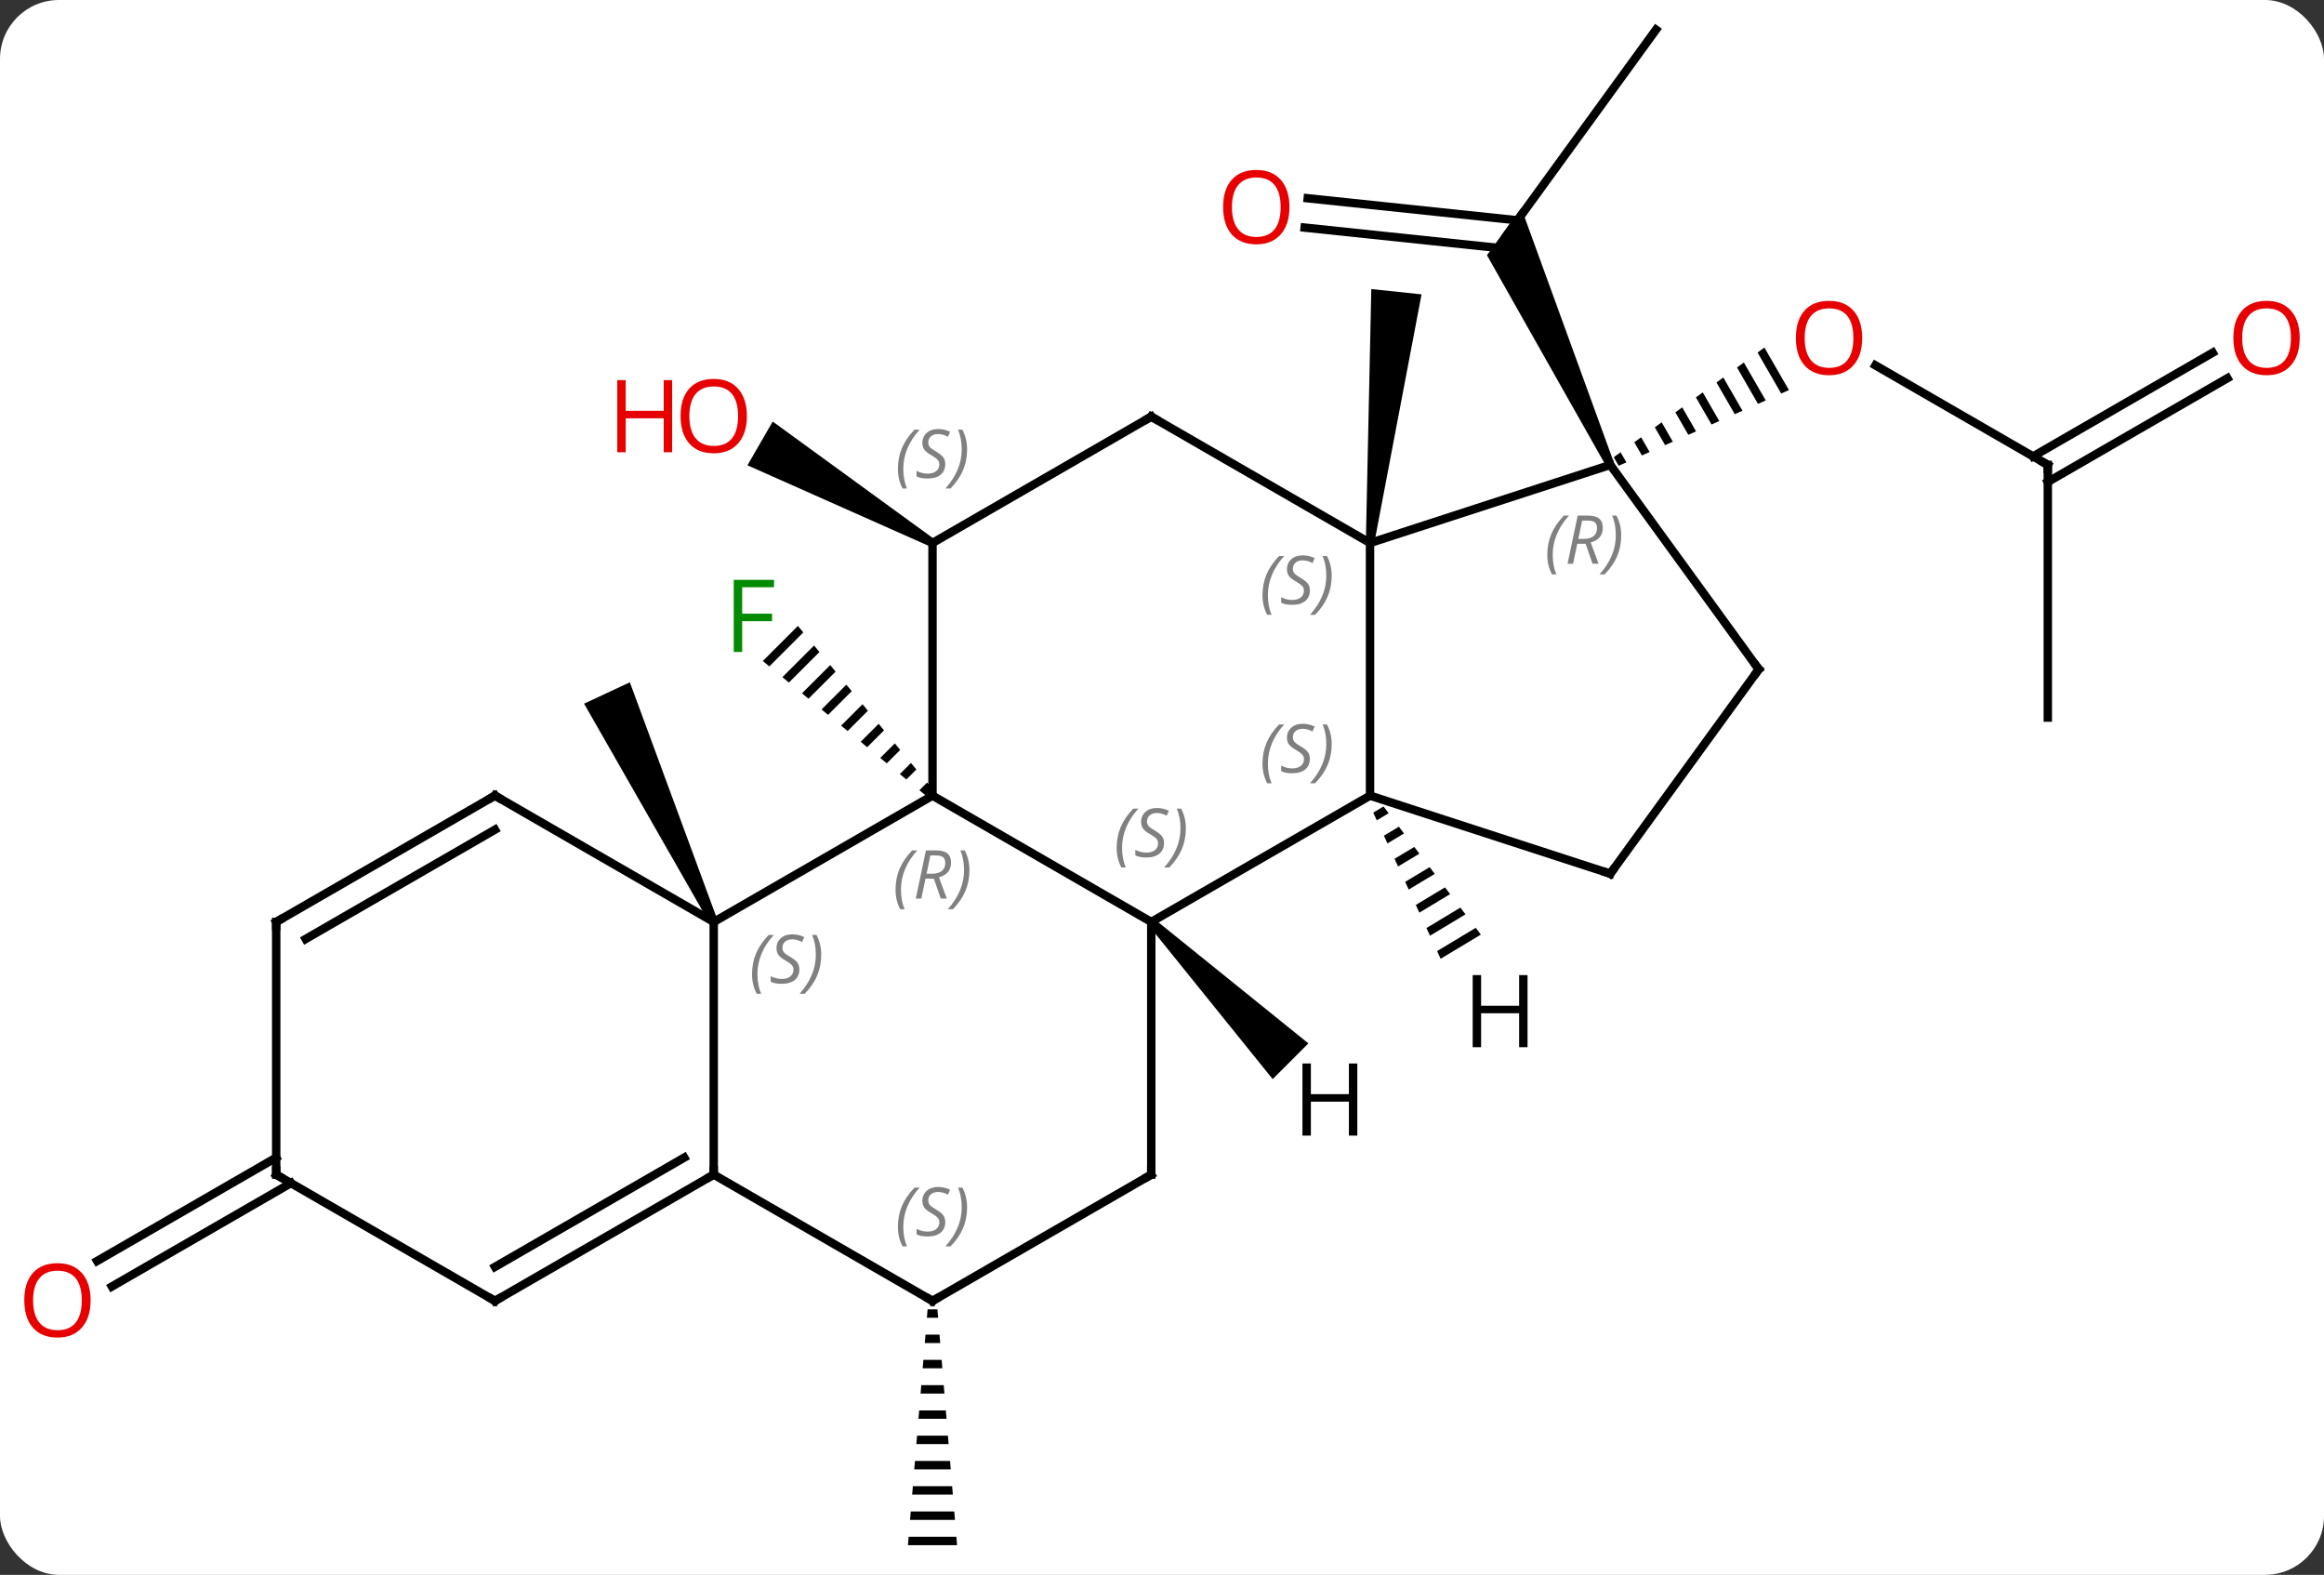 <svg width="276" viewBox="0 0 276 187" style="fill-opacity:1; color-rendering:auto; color-interpolation:auto; text-rendering:auto; stroke:black; stroke-linecap:square; stroke-miterlimit:10; shape-rendering:auto; stroke-opacity:1; fill:black; stroke-dasharray:none; font-weight:normal; stroke-width:1; font-family:'Open Sans'; font-style:normal; stroke-linejoin:miter; font-size:12; stroke-dashoffset:0; image-rendering:auto;" height="187" class="cas-substance-image" xmlns:xlink="http://www.w3.org/1999/xlink" xmlns="http://www.w3.org/2000/svg"><rect x="0" y="0" width="276" height="187" fill="#333333" stroke="none"/><svg class="cas-substance-single-component"><rect y="0" x="0" width="276" stroke="none" ry="7" rx="7" height="187" fill="white" class="cas-substance-group"/><svg y="0" x="0" width="276" viewBox="0 0 276 187" style="fill:black;" height="187" class="cas-substance-single-component-image"><svg><g><g transform="translate(138,94)" style="text-rendering:geometricPrecision; color-rendering:optimizeQuality; color-interpolation:linearRGB; stroke-linecap:butt; image-rendering:optimizeQuality;"><path style="stroke:none;" d="M-43.239 -19.678 L-47.407 -15.51 L-47.407 -15.51 L-46.632 -14.87 L-42.599 -18.903 L-42.599 -18.903 L-43.239 -19.678 ZM-41.321 -17.353 L-45.082 -13.592 L-44.307 -12.952 L-44.307 -12.952 L-40.681 -16.578 L-40.681 -16.578 L-41.321 -17.353 ZM-39.403 -15.029 L-42.758 -11.674 L-42.758 -11.674 L-41.983 -11.034 L-38.763 -14.254 L-39.403 -15.029 ZM-37.484 -12.704 L-40.433 -9.755 L-39.658 -9.116 L-36.845 -11.93 L-36.845 -11.93 L-37.484 -12.704 ZM-35.566 -10.38 L-38.109 -7.837 L-38.109 -7.837 L-37.334 -7.198 L-34.927 -9.605 L-35.566 -10.38 ZM-33.648 -8.055 L-35.784 -5.919 L-35.01 -5.28 L-33.009 -7.281 L-33.648 -8.055 ZM-31.73 -5.731 L-33.46 -4.001 L-32.685 -3.362 L-31.091 -4.956 L-31.091 -4.956 L-31.73 -5.731 ZM-29.812 -3.406 L-31.135 -2.083 L-31.135 -2.083 L-30.361 -1.443 L-29.172 -2.632 L-29.812 -3.406 ZM-27.894 -1.082 L-28.811 -0.165 L-28.036 0.475 L-27.254 -0.307 L-27.254 -0.307 L-27.894 -1.082 Z"/><path style="stroke:none;" d="M-52.785 15.263 L-53.691 15.685 L-68.635 -10.447 L-63.197 -12.983 Z"/><path style="stroke:none;" d="M-27.005 -29.959 L-27.505 -29.093 L-49.232 -38.749 L-46.233 -43.946 Z"/><path style="stroke:none;" d="M25.202 -29.474 L24.208 -29.578 L24.856 -59.675 L30.824 -59.047 Z"/><path style="stroke:none;" d="M-27.838 61.474 L-27.922 62.474 L-26.588 62.474 L-26.672 61.474 ZM-28.088 64.474 L-28.172 65.474 L-26.338 65.474 L-26.422 64.474 ZM-28.338 67.474 L-28.422 68.474 L-26.088 68.474 L-26.172 67.474 ZM-28.588 70.474 L-28.672 71.474 L-25.838 71.474 L-25.922 70.474 ZM-28.838 73.474 L-28.922 74.474 L-25.588 74.474 L-25.672 73.474 ZM-29.088 76.474 L-29.172 77.474 L-25.338 77.474 L-25.422 76.474 ZM-29.338 79.474 L-29.422 80.474 L-25.088 80.474 L-25.172 79.474 ZM-29.588 82.474 L-29.672 83.474 L-24.838 83.474 L-24.922 82.474 ZM-29.838 85.474 L-29.922 86.474 L-24.588 86.474 L-24.672 85.474 ZM-30.088 88.474 L-30.172 89.474 L-24.338 89.474 L-24.422 88.474 Z"/><line y2="-38.796" y1="-50.617" x2="105.198" x1="84.723" style="fill:none;"/><path style="stroke:none;" d="M71.542 -52.73 L70.729 -52.139 L73.536 -47.272 L74.455 -47.68 L74.455 -47.68 L71.542 -52.73 ZM69.102 -50.955 L68.289 -50.363 L68.289 -50.363 L70.778 -46.046 L71.697 -46.455 L69.102 -50.955 ZM66.662 -49.179 L65.849 -48.587 L68.021 -44.821 L68.94 -45.229 L66.662 -49.179 ZM64.222 -47.404 L63.408 -46.812 L65.263 -43.596 L65.263 -43.596 L66.182 -44.004 L64.222 -47.404 ZM61.782 -45.628 L60.968 -45.036 L60.968 -45.036 L62.506 -42.37 L62.506 -42.37 L63.425 -42.779 L63.425 -42.779 L61.782 -45.628 ZM59.342 -43.852 L58.528 -43.26 L59.748 -41.145 L59.748 -41.145 L60.667 -41.553 L60.667 -41.553 L59.342 -43.852 ZM56.901 -42.077 L56.088 -41.485 L56.088 -41.485 L56.991 -39.919 L56.991 -39.919 L57.91 -40.328 L57.91 -40.328 L56.901 -42.077 ZM54.461 -40.301 L53.648 -39.709 L54.233 -38.694 L55.152 -39.103 L55.152 -39.103 L54.461 -40.301 Z"/><line y2="-8.796" y1="-38.796" x2="105.198" x1="105.198" style="fill:none;"/><line y2="-49.092" y1="-36.775" x2="126.53" x1="105.198" style="fill:none;"/><line y2="-52.123" y1="-39.806" x2="124.78" x1="103.448" style="fill:none;"/><line y2="-90.474" y1="-66.204" x2="58.668" x1="41.034" style="fill:none;"/><line y2="-70.457" y1="-67.839" x2="17.308" x1="42.222" style="fill:none;"/><line y2="-66.976" y1="-64.464" x2="16.943" x1="40.851" style="fill:none;"/><path style="stroke:none;" d="M53.695 -38.999 L52.781 -38.593 L38.593 -63.696 L42.666 -69.3 Z"/><line y2="46.484" y1="58.764" x2="-103.448" x1="-124.716" style="fill:none;"/><line y2="43.453" y1="55.732" x2="-105.198" x1="-126.466" style="fill:none;"/><line y2="15.474" y1="0.474" x2="-1.275" x1="-27.255" style="fill:none;"/><line y2="15.474" y1="0.474" x2="-53.238" x1="-27.255" style="fill:none;"/><line y2="-29.526" y1="0.474" x2="-27.255" x1="-27.255" style="fill:none;"/><line y2="0.474" y1="15.474" x2="24.705" x1="-1.275" style="fill:none;"/><line y2="45.474" y1="15.474" x2="-1.275" x1="-1.275" style="fill:none;"/><line y2="45.474" y1="15.474" x2="-53.238" x1="-53.238" style="fill:none;"/><line y2="0.474" y1="15.474" x2="-79.218" x1="-53.238" style="fill:none;"/><line y2="-44.526" y1="-29.526" x2="-1.275" x1="-27.255" style="fill:none;"/><line y2="-29.526" y1="0.474" x2="24.705" x1="24.705" style="fill:none;"/><line y2="9.744" y1="0.474" x2="53.238" x1="24.705" style="fill:none;"/><line y2="60.474" y1="45.474" x2="-27.255" x1="-1.275" style="fill:none;"/><line y2="60.474" y1="45.474" x2="-27.255" x1="-53.238" style="fill:none;"/><line y2="60.474" y1="45.474" x2="-79.218" x1="-53.238" style="fill:none;"/><line y2="56.432" y1="43.453" x2="-79.218" x1="-56.738" style="fill:none;"/><line y2="15.474" y1="0.474" x2="-105.198" x1="-79.218" style="fill:none;"/><line y2="17.495" y1="4.516" x2="-101.698" x1="-79.218" style="fill:none;"/><line y2="-29.526" y1="-44.526" x2="24.705" x1="-1.275" style="fill:none;"/><line y2="-38.796" y1="-29.526" x2="53.238" x1="24.705" style="fill:none;"/><line y2="-14.526" y1="9.744" x2="70.872" x1="53.238" style="fill:none;"/><line y2="45.474" y1="60.474" x2="-105.198" x1="-79.218" style="fill:none;"/><line y2="45.474" y1="15.474" x2="-105.198" x1="-105.198" style="fill:none;"/><line y2="-14.526" y1="-38.796" x2="70.872" x1="53.238" style="fill:none;"/><path style="stroke:none;" d="M-1.629 15.828 L-0.921 15.12 L17.387 29.894 L13.145 34.136 Z"/><path style="stroke:none;" d="M26.308 1.761 L25.089 2.494 L25.511 3.408 L26.916 2.562 L26.308 1.761 ZM28.134 4.163 L26.353 5.234 L26.774 6.147 L28.742 4.964 L28.134 4.163 ZM29.959 6.565 L27.616 7.974 L28.037 8.887 L30.568 7.366 L30.568 7.366 L29.959 6.565 ZM31.785 8.967 L28.88 10.714 L29.301 11.627 L29.301 11.627 L32.393 9.767 L31.785 8.967 ZM33.61 11.368 L30.143 13.454 L30.143 13.454 L30.564 14.367 L30.564 14.367 L34.219 12.169 L33.61 11.368 ZM35.436 13.77 L31.407 16.194 L31.407 16.194 L31.828 17.107 L31.828 17.107 L36.044 14.571 L36.044 14.571 L35.436 13.77 ZM37.261 16.172 L32.67 18.934 L33.091 19.847 L37.87 16.973 L37.261 16.172 Z"/></g><g transform="translate(138,94)" style="fill:rgb(0,138,0); text-rendering:geometricPrecision; color-rendering:optimizeQuality; image-rendering:optimizeQuality; font-family:'Open Sans'; stroke:rgb(0,138,0); color-interpolation:linearRGB;"><path style="stroke:none;" d="M-49.859 -16.583 L-50.859 -16.583 L-50.859 -25.145 L-46.077 -25.145 L-46.077 -24.27 L-49.859 -24.27 L-49.859 -21.13 L-46.312 -21.13 L-46.312 -20.239 L-49.859 -20.239 L-49.859 -16.583 Z"/><path style="fill:rgb(230,0,0); stroke:none;" d="M-49.3 -44.596 Q-49.3 -42.534 -50.34 -41.354 Q-51.379 -40.174 -53.222 -40.174 Q-55.113 -40.174 -56.144 -41.339 Q-57.175 -42.503 -57.175 -44.612 Q-57.175 -46.706 -56.144 -47.854 Q-55.113 -49.003 -53.222 -49.003 Q-51.363 -49.003 -50.332 -47.831 Q-49.3 -46.659 -49.3 -44.596 ZM-56.129 -44.596 Q-56.129 -42.862 -55.386 -41.956 Q-54.644 -41.049 -53.222 -41.049 Q-51.8 -41.049 -51.074 -41.948 Q-50.347 -42.846 -50.347 -44.596 Q-50.347 -46.331 -51.074 -47.221 Q-51.8 -48.112 -53.222 -48.112 Q-54.644 -48.112 -55.386 -47.214 Q-56.129 -46.315 -56.129 -44.596 Z"/><path style="fill:rgb(230,0,0); stroke:none;" d="M-58.175 -40.299 L-59.175 -40.299 L-59.175 -44.331 L-63.691 -44.331 L-63.691 -40.299 L-64.691 -40.299 L-64.691 -48.862 L-63.691 -48.862 L-63.691 -45.221 L-59.175 -45.221 L-59.175 -48.862 L-58.175 -48.862 L-58.175 -40.299 Z"/><path style="fill:rgb(230,0,0); stroke:none;" d="M83.156 -53.866 Q83.156 -51.804 82.116 -50.624 Q81.077 -49.444 79.234 -49.444 Q77.343 -49.444 76.312 -50.608 Q75.281 -51.773 75.281 -53.882 Q75.281 -55.976 76.312 -57.124 Q77.343 -58.273 79.234 -58.273 Q81.093 -58.273 82.124 -57.101 Q83.156 -55.929 83.156 -53.866 ZM76.327 -53.866 Q76.327 -52.132 77.07 -51.226 Q77.812 -50.319 79.234 -50.319 Q80.656 -50.319 81.382 -51.218 Q82.109 -52.116 82.109 -53.866 Q82.109 -55.601 81.382 -56.491 Q80.656 -57.382 79.234 -57.382 Q77.812 -57.382 77.07 -56.483 Q76.327 -55.585 76.327 -53.866 Z"/></g><g transform="translate(138,94)" style="stroke-linecap:butt; text-rendering:geometricPrecision; color-rendering:optimizeQuality; image-rendering:optimizeQuality; font-family:'Open Sans'; color-interpolation:linearRGB; stroke-miterlimit:5;"><path style="fill:none;" d="M104.765 -39.046 L105.198 -38.796 L105.198 -38.296"/><path style="fill:rgb(230,0,0); stroke:none;" d="M135.115 -53.866 Q135.115 -51.804 134.076 -50.624 Q133.037 -49.444 131.194 -49.444 Q129.303 -49.444 128.272 -50.608 Q127.24 -51.773 127.24 -53.882 Q127.24 -55.976 128.272 -57.124 Q129.303 -58.273 131.194 -58.273 Q133.053 -58.273 134.084 -57.101 Q135.115 -55.929 135.115 -53.866 ZM128.287 -53.866 Q128.287 -52.132 129.03 -51.226 Q129.772 -50.319 131.194 -50.319 Q132.615 -50.319 133.342 -51.218 Q134.069 -52.116 134.069 -53.866 Q134.069 -55.601 133.342 -56.491 Q132.615 -57.382 131.194 -57.382 Q129.772 -57.382 129.03 -56.483 Q128.287 -55.585 128.287 -53.866 Z"/><path style="fill:rgb(230,0,0); stroke:none;" d="M15.136 -69.409 Q15.136 -67.347 14.097 -66.167 Q13.058 -64.987 11.215 -64.987 Q9.324 -64.987 8.293 -66.151 Q7.261 -67.316 7.261 -69.425 Q7.261 -71.519 8.293 -72.667 Q9.324 -73.816 11.215 -73.816 Q13.074 -73.816 14.105 -72.644 Q15.136 -71.472 15.136 -69.409 ZM8.308 -69.409 Q8.308 -67.675 9.051 -66.769 Q9.793 -65.862 11.215 -65.862 Q12.636 -65.862 13.363 -66.761 Q14.09 -67.659 14.09 -69.409 Q14.09 -71.144 13.363 -72.034 Q12.636 -72.925 11.215 -72.925 Q9.793 -72.925 9.051 -72.026 Q8.308 -71.128 8.308 -69.409 Z"/><path style="fill:rgb(230,0,0); stroke:none;" d="M-127.24 60.404 Q-127.24 62.466 -128.28 63.646 Q-129.319 64.826 -131.162 64.826 Q-133.053 64.826 -134.084 63.661 Q-135.115 62.497 -135.115 60.388 Q-135.115 58.294 -134.084 57.146 Q-133.053 55.997 -131.162 55.997 Q-129.303 55.997 -128.272 57.169 Q-127.24 58.341 -127.24 60.404 ZM-134.069 60.404 Q-134.069 62.138 -133.326 63.044 Q-132.584 63.951 -131.162 63.951 Q-129.74 63.951 -129.014 63.052 Q-128.287 62.154 -128.287 60.404 Q-128.287 58.669 -129.014 57.779 Q-129.74 56.888 -131.162 56.888 Q-132.584 56.888 -133.326 57.786 Q-134.069 58.685 -134.069 60.404 Z"/></g><g transform="translate(138,94)" style="stroke-linecap:butt; font-size:8.4px; fill:gray; text-rendering:geometricPrecision; image-rendering:optimizeQuality; color-rendering:optimizeQuality; font-family:'Open Sans'; font-style:italic; stroke:gray; color-interpolation:linearRGB; stroke-miterlimit:5;"><path style="stroke:none;" d="M-31.644 11.638 Q-31.644 10.31 -31.175 9.185 Q-30.706 8.06 -29.675 6.982 L-29.066 6.982 Q-30.035 8.044 -30.519 9.216 Q-31.003 10.388 -31.003 11.622 Q-31.003 12.951 -30.566 13.966 L-31.081 13.966 Q-31.644 12.935 -31.644 11.638 ZM-28.084 10.326 L-28.584 12.701 L-29.24 12.701 L-28.037 6.982 L-26.787 6.982 Q-25.053 6.982 -25.053 8.419 Q-25.053 9.779 -26.49 10.169 L-25.553 12.701 L-26.271 12.701 L-27.099 10.326 L-28.084 10.326 ZM-27.506 7.576 Q-27.896 9.497 -27.959 9.747 L-27.303 9.747 Q-26.553 9.747 -26.146 9.419 Q-25.74 9.091 -25.74 8.466 Q-25.74 7.997 -25.998 7.787 Q-26.256 7.576 -26.849 7.576 L-27.506 7.576 ZM-22.867 9.326 Q-22.867 10.654 -23.343 11.787 Q-23.82 12.919 -24.835 13.966 L-25.445 13.966 Q-23.507 11.81 -23.507 9.326 Q-23.507 7.997 -23.945 6.982 L-23.429 6.982 Q-22.867 8.044 -22.867 9.326 Z"/><path style="stroke:none;" d="M-5.383 6.677 Q-5.383 5.349 -4.915 4.224 Q-4.446 3.099 -3.415 2.021 L-2.805 2.021 Q-3.774 3.083 -4.258 4.255 Q-4.743 5.427 -4.743 6.662 Q-4.743 7.99 -4.305 9.005 L-4.821 9.005 Q-5.383 7.974 -5.383 6.677 ZM0.239 6.083 Q0.239 6.912 -0.308 7.365 Q-0.855 7.818 -1.855 7.818 Q-2.261 7.818 -2.574 7.763 Q-2.886 7.708 -3.167 7.568 L-3.167 6.912 Q-2.542 7.24 -1.839 7.24 Q-1.214 7.24 -0.839 6.943 Q-0.464 6.646 -0.464 6.13 Q-0.464 5.818 -0.667 5.591 Q-0.87 5.365 -1.433 5.037 Q-2.027 4.708 -2.253 4.38 Q-2.48 4.052 -2.48 3.599 Q-2.48 2.865 -1.964 2.404 Q-1.448 1.943 -0.605 1.943 Q-0.23 1.943 0.106 2.021 Q0.442 2.099 0.817 2.271 L0.551 2.865 Q0.301 2.708 -0.019 2.622 Q-0.339 2.537 -0.605 2.537 Q-1.136 2.537 -1.456 2.81 Q-1.777 3.083 -1.777 3.552 Q-1.777 3.755 -1.706 3.904 Q-1.636 4.052 -1.495 4.185 Q-1.355 4.318 -0.933 4.568 Q-0.37 4.912 -0.167 5.107 Q0.036 5.302 0.138 5.537 Q0.239 5.771 0.239 6.083 ZM2.833 4.365 Q2.833 5.693 2.357 6.826 Q1.88 7.958 0.865 9.005 L0.255 9.005 Q2.193 6.849 2.193 4.365 Q2.193 3.037 1.755 2.021 L2.271 2.021 Q2.833 3.083 2.833 4.365 Z"/><path style="stroke:none;" d="M-48.686 21.677 Q-48.686 20.349 -48.218 19.224 Q-47.749 18.099 -46.718 17.021 L-46.108 17.021 Q-47.077 18.084 -47.561 19.255 Q-48.046 20.427 -48.046 21.662 Q-48.046 22.99 -47.608 24.005 L-48.124 24.005 Q-48.686 22.974 -48.686 21.677 ZM-43.064 21.084 Q-43.064 21.912 -43.611 22.365 Q-44.158 22.818 -45.158 22.818 Q-45.564 22.818 -45.876 22.763 Q-46.189 22.709 -46.47 22.568 L-46.47 21.912 Q-45.845 22.24 -45.142 22.24 Q-44.517 22.24 -44.142 21.943 Q-43.767 21.646 -43.767 21.13 Q-43.767 20.818 -43.97 20.591 Q-44.173 20.365 -44.736 20.037 Q-45.329 19.709 -45.556 19.38 Q-45.783 19.052 -45.783 18.599 Q-45.783 17.865 -45.267 17.404 Q-44.751 16.943 -43.908 16.943 Q-43.533 16.943 -43.197 17.021 Q-42.861 17.099 -42.486 17.271 L-42.751 17.865 Q-43.001 17.709 -43.322 17.623 Q-43.642 17.537 -43.908 17.537 Q-44.439 17.537 -44.759 17.81 Q-45.079 18.084 -45.079 18.552 Q-45.079 18.755 -45.009 18.904 Q-44.939 19.052 -44.798 19.185 Q-44.658 19.318 -44.236 19.568 Q-43.673 19.912 -43.47 20.107 Q-43.267 20.302 -43.165 20.537 Q-43.064 20.771 -43.064 21.084 ZM-40.469 19.365 Q-40.469 20.693 -40.946 21.826 Q-41.422 22.959 -42.438 24.005 L-43.047 24.005 Q-41.11 21.849 -41.11 19.365 Q-41.11 18.037 -41.547 17.021 L-41.032 17.021 Q-40.469 18.084 -40.469 19.365 Z"/><path style="stroke:none;" d="M-31.364 -38.323 Q-31.364 -39.651 -30.895 -40.776 Q-30.426 -41.901 -29.395 -42.979 L-28.786 -42.979 Q-29.754 -41.917 -30.239 -40.745 Q-30.723 -39.573 -30.723 -38.339 Q-30.723 -37.01 -30.286 -35.995 L-30.801 -35.995 Q-31.364 -37.026 -31.364 -38.323 ZM-25.741 -38.917 Q-25.741 -38.089 -26.288 -37.635 Q-26.835 -37.182 -27.835 -37.182 Q-28.241 -37.182 -28.554 -37.237 Q-28.866 -37.292 -29.148 -37.432 L-29.148 -38.089 Q-28.523 -37.76 -27.819 -37.76 Q-27.194 -37.76 -26.819 -38.057 Q-26.444 -38.354 -26.444 -38.87 Q-26.444 -39.182 -26.648 -39.409 Q-26.851 -39.635 -27.413 -39.964 Q-28.007 -40.292 -28.233 -40.62 Q-28.46 -40.948 -28.46 -41.401 Q-28.46 -42.135 -27.944 -42.596 Q-27.429 -43.057 -26.585 -43.057 Q-26.21 -43.057 -25.874 -42.979 Q-25.538 -42.901 -25.163 -42.729 L-25.429 -42.135 Q-25.679 -42.292 -25.999 -42.378 Q-26.319 -42.464 -26.585 -42.464 Q-27.116 -42.464 -27.436 -42.19 Q-27.757 -41.917 -27.757 -41.448 Q-27.757 -41.245 -27.686 -41.096 Q-27.616 -40.948 -27.476 -40.815 Q-27.335 -40.682 -26.913 -40.432 Q-26.351 -40.089 -26.148 -39.893 Q-25.944 -39.698 -25.843 -39.464 Q-25.741 -39.229 -25.741 -38.917 ZM-23.147 -40.635 Q-23.147 -39.307 -23.623 -38.174 Q-24.1 -37.042 -25.116 -35.995 L-25.725 -35.995 Q-23.787 -38.151 -23.787 -40.635 Q-23.787 -41.964 -24.225 -42.979 L-23.709 -42.979 Q-23.147 -41.917 -23.147 -40.635 Z"/><path style="stroke:none;" d="M11.936 -3.323 Q11.936 -4.651 12.405 -5.776 Q12.874 -6.901 13.905 -7.979 L14.514 -7.979 Q13.546 -6.917 13.061 -5.745 Q12.577 -4.573 12.577 -3.338 Q12.577 -2.01 13.014 -0.995 L12.499 -0.995 Q11.936 -2.026 11.936 -3.323 ZM17.559 -3.917 Q17.559 -3.088 17.012 -2.635 Q16.465 -2.182 15.465 -2.182 Q15.059 -2.182 14.746 -2.237 Q14.434 -2.292 14.152 -2.432 L14.152 -3.088 Q14.777 -2.76 15.481 -2.76 Q16.106 -2.76 16.481 -3.057 Q16.856 -3.354 16.856 -3.87 Q16.856 -4.182 16.652 -4.409 Q16.449 -4.635 15.887 -4.963 Q15.293 -5.292 15.067 -5.62 Q14.84 -5.948 14.84 -6.401 Q14.84 -7.135 15.356 -7.596 Q15.871 -8.057 16.715 -8.057 Q17.09 -8.057 17.426 -7.979 Q17.762 -7.901 18.137 -7.729 L17.871 -7.135 Q17.621 -7.292 17.301 -7.378 Q16.981 -7.463 16.715 -7.463 Q16.184 -7.463 15.863 -7.19 Q15.543 -6.917 15.543 -6.448 Q15.543 -6.245 15.613 -6.096 Q15.684 -5.948 15.824 -5.815 Q15.965 -5.682 16.387 -5.432 Q16.949 -5.088 17.152 -4.893 Q17.356 -4.698 17.457 -4.463 Q17.559 -4.229 17.559 -3.917 ZM20.153 -5.635 Q20.153 -4.307 19.677 -3.174 Q19.2 -2.042 18.184 -0.995 L17.575 -0.995 Q19.513 -3.151 19.513 -5.635 Q19.513 -6.963 19.075 -7.979 L19.591 -7.979 Q20.153 -6.917 20.153 -5.635 Z"/><path style="fill:none; stroke:black;" d="M-1.275 44.974 L-1.275 45.474 L-1.708 45.724"/><path style="fill:none; stroke:black;" d="M-53.671 45.724 L-53.238 45.474 L-53.238 44.974"/><path style="fill:none; stroke:black;" d="M-78.785 0.724 L-79.218 0.474 L-79.651 0.724"/><path style="fill:none; stroke:black;" d="M-1.708 -44.276 L-1.275 -44.526 L-0.842 -44.276"/><path style="stroke:none;" d="M11.936 -23.323 Q11.936 -24.651 12.405 -25.776 Q12.874 -26.901 13.905 -27.979 L14.514 -27.979 Q13.546 -26.917 13.061 -25.745 Q12.577 -24.573 12.577 -23.339 Q12.577 -22.01 13.014 -20.995 L12.499 -20.995 Q11.936 -22.026 11.936 -23.323 ZM17.559 -23.917 Q17.559 -23.089 17.012 -22.635 Q16.465 -22.182 15.465 -22.182 Q15.059 -22.182 14.746 -22.237 Q14.434 -22.292 14.152 -22.432 L14.152 -23.089 Q14.777 -22.76 15.481 -22.76 Q16.106 -22.76 16.481 -23.057 Q16.856 -23.354 16.856 -23.87 Q16.856 -24.182 16.652 -24.409 Q16.449 -24.635 15.887 -24.964 Q15.293 -25.292 15.067 -25.62 Q14.84 -25.948 14.84 -26.401 Q14.84 -27.135 15.356 -27.596 Q15.871 -28.057 16.715 -28.057 Q17.09 -28.057 17.426 -27.979 Q17.762 -27.901 18.137 -27.729 L17.871 -27.135 Q17.621 -27.292 17.301 -27.378 Q16.981 -27.464 16.715 -27.464 Q16.184 -27.464 15.863 -27.19 Q15.543 -26.917 15.543 -26.448 Q15.543 -26.245 15.613 -26.096 Q15.684 -25.948 15.824 -25.815 Q15.965 -25.682 16.387 -25.432 Q16.949 -25.089 17.152 -24.893 Q17.356 -24.698 17.457 -24.464 Q17.559 -24.229 17.559 -23.917 ZM20.153 -25.635 Q20.153 -24.307 19.677 -23.174 Q19.2 -22.042 18.184 -20.995 L17.575 -20.995 Q19.513 -23.151 19.513 -25.635 Q19.513 -26.964 19.075 -27.979 L19.591 -27.979 Q20.153 -26.917 20.153 -25.635 Z"/><path style="fill:none; stroke:black;" d="M52.763 9.589 L53.238 9.744 L53.532 9.339"/><path style="fill:none; stroke:black;" d="M-26.822 60.224 L-27.255 60.474 L-27.688 60.224"/><path style="stroke:none;" d="M-31.364 51.677 Q-31.364 50.349 -30.895 49.224 Q-30.426 48.099 -29.395 47.021 L-28.786 47.021 Q-29.754 48.083 -30.239 49.255 Q-30.723 50.427 -30.723 51.661 Q-30.723 52.99 -30.286 54.005 L-30.801 54.005 Q-31.364 52.974 -31.364 51.677 ZM-25.741 51.083 Q-25.741 51.911 -26.288 52.365 Q-26.835 52.818 -27.835 52.818 Q-28.241 52.818 -28.554 52.763 Q-28.866 52.708 -29.148 52.568 L-29.148 51.911 Q-28.523 52.24 -27.819 52.24 Q-27.194 52.24 -26.819 51.943 Q-26.444 51.646 -26.444 51.13 Q-26.444 50.818 -26.648 50.591 Q-26.851 50.365 -27.413 50.036 Q-28.007 49.708 -28.233 49.38 Q-28.46 49.052 -28.46 48.599 Q-28.46 47.865 -27.944 47.404 Q-27.429 46.943 -26.585 46.943 Q-26.21 46.943 -25.874 47.021 Q-25.538 47.099 -25.163 47.271 L-25.429 47.865 Q-25.679 47.708 -25.999 47.622 Q-26.319 47.536 -26.585 47.536 Q-27.116 47.536 -27.436 47.81 Q-27.757 48.083 -27.757 48.552 Q-27.757 48.755 -27.686 48.904 Q-27.616 49.052 -27.476 49.185 Q-27.335 49.318 -26.913 49.568 Q-26.351 49.911 -26.148 50.107 Q-25.944 50.302 -25.843 50.536 Q-25.741 50.771 -25.741 51.083 ZM-23.147 49.365 Q-23.147 50.693 -23.623 51.826 Q-24.1 52.958 -25.116 54.005 L-25.725 54.005 Q-23.787 51.849 -23.787 49.365 Q-23.787 48.036 -24.225 47.021 L-23.709 47.021 Q-23.147 48.083 -23.147 49.365 Z"/><path style="fill:none; stroke:black;" d="M-78.785 60.224 L-79.218 60.474 L-79.651 60.224"/><path style="fill:none; stroke:black;" d="M-104.765 15.224 L-105.198 15.474 L-105.198 15.974"/><path style="stroke:none;" d="M45.759 -28.121 Q45.759 -29.45 46.228 -30.575 Q46.697 -31.7 47.728 -32.778 L48.337 -32.778 Q47.368 -31.715 46.884 -30.543 Q46.4 -29.371 46.4 -28.137 Q46.4 -26.809 46.837 -25.793 L46.322 -25.793 Q45.759 -26.825 45.759 -28.121 ZM49.319 -29.434 L48.819 -27.059 L48.163 -27.059 L49.366 -32.778 L50.616 -32.778 Q52.35 -32.778 52.35 -31.34 Q52.35 -29.981 50.913 -29.59 L51.85 -27.059 L51.132 -27.059 L50.304 -29.434 L49.319 -29.434 ZM49.897 -32.184 Q49.507 -30.262 49.444 -30.012 L50.1 -30.012 Q50.85 -30.012 51.257 -30.34 Q51.663 -30.668 51.663 -31.293 Q51.663 -31.762 51.405 -31.973 Q51.147 -32.184 50.554 -32.184 L49.897 -32.184 ZM54.536 -30.434 Q54.536 -29.106 54.06 -27.973 Q53.583 -26.84 52.568 -25.793 L51.958 -25.793 Q53.896 -27.95 53.896 -30.434 Q53.896 -31.762 53.458 -32.778 L53.974 -32.778 Q54.536 -31.715 54.536 -30.434 Z"/><path style="fill:none; stroke:black;" d="M70.578 -14.121 L70.872 -14.526 L70.578 -14.931"/><path style="fill:none; stroke:black;" d="M-104.765 45.724 L-105.198 45.474 L-105.198 44.974"/></g><g transform="translate(138,94)" style="stroke-linecap:butt; text-rendering:geometricPrecision; color-rendering:optimizeQuality; image-rendering:optimizeQuality; font-family:'Open Sans'; color-interpolation:linearRGB; stroke-miterlimit:5;"><path style="stroke:none;" d="M23.196 40.843 L22.196 40.843 L22.196 36.812 L17.68 36.812 L17.68 40.843 L16.68 40.843 L16.68 32.281 L17.68 32.281 L17.68 35.921 L22.196 35.921 L22.196 32.281 L23.196 32.281 L23.196 40.843 Z"/><path style="stroke:none;" d="M43.413 30.346 L42.413 30.346 L42.413 26.315 L37.897 26.315 L37.897 30.346 L36.897 30.346 L36.897 21.784 L37.897 21.784 L37.897 25.424 L42.413 25.424 L42.413 21.784 L43.413 21.784 L43.413 30.346 Z"/></g></g></svg></svg></svg></svg>
